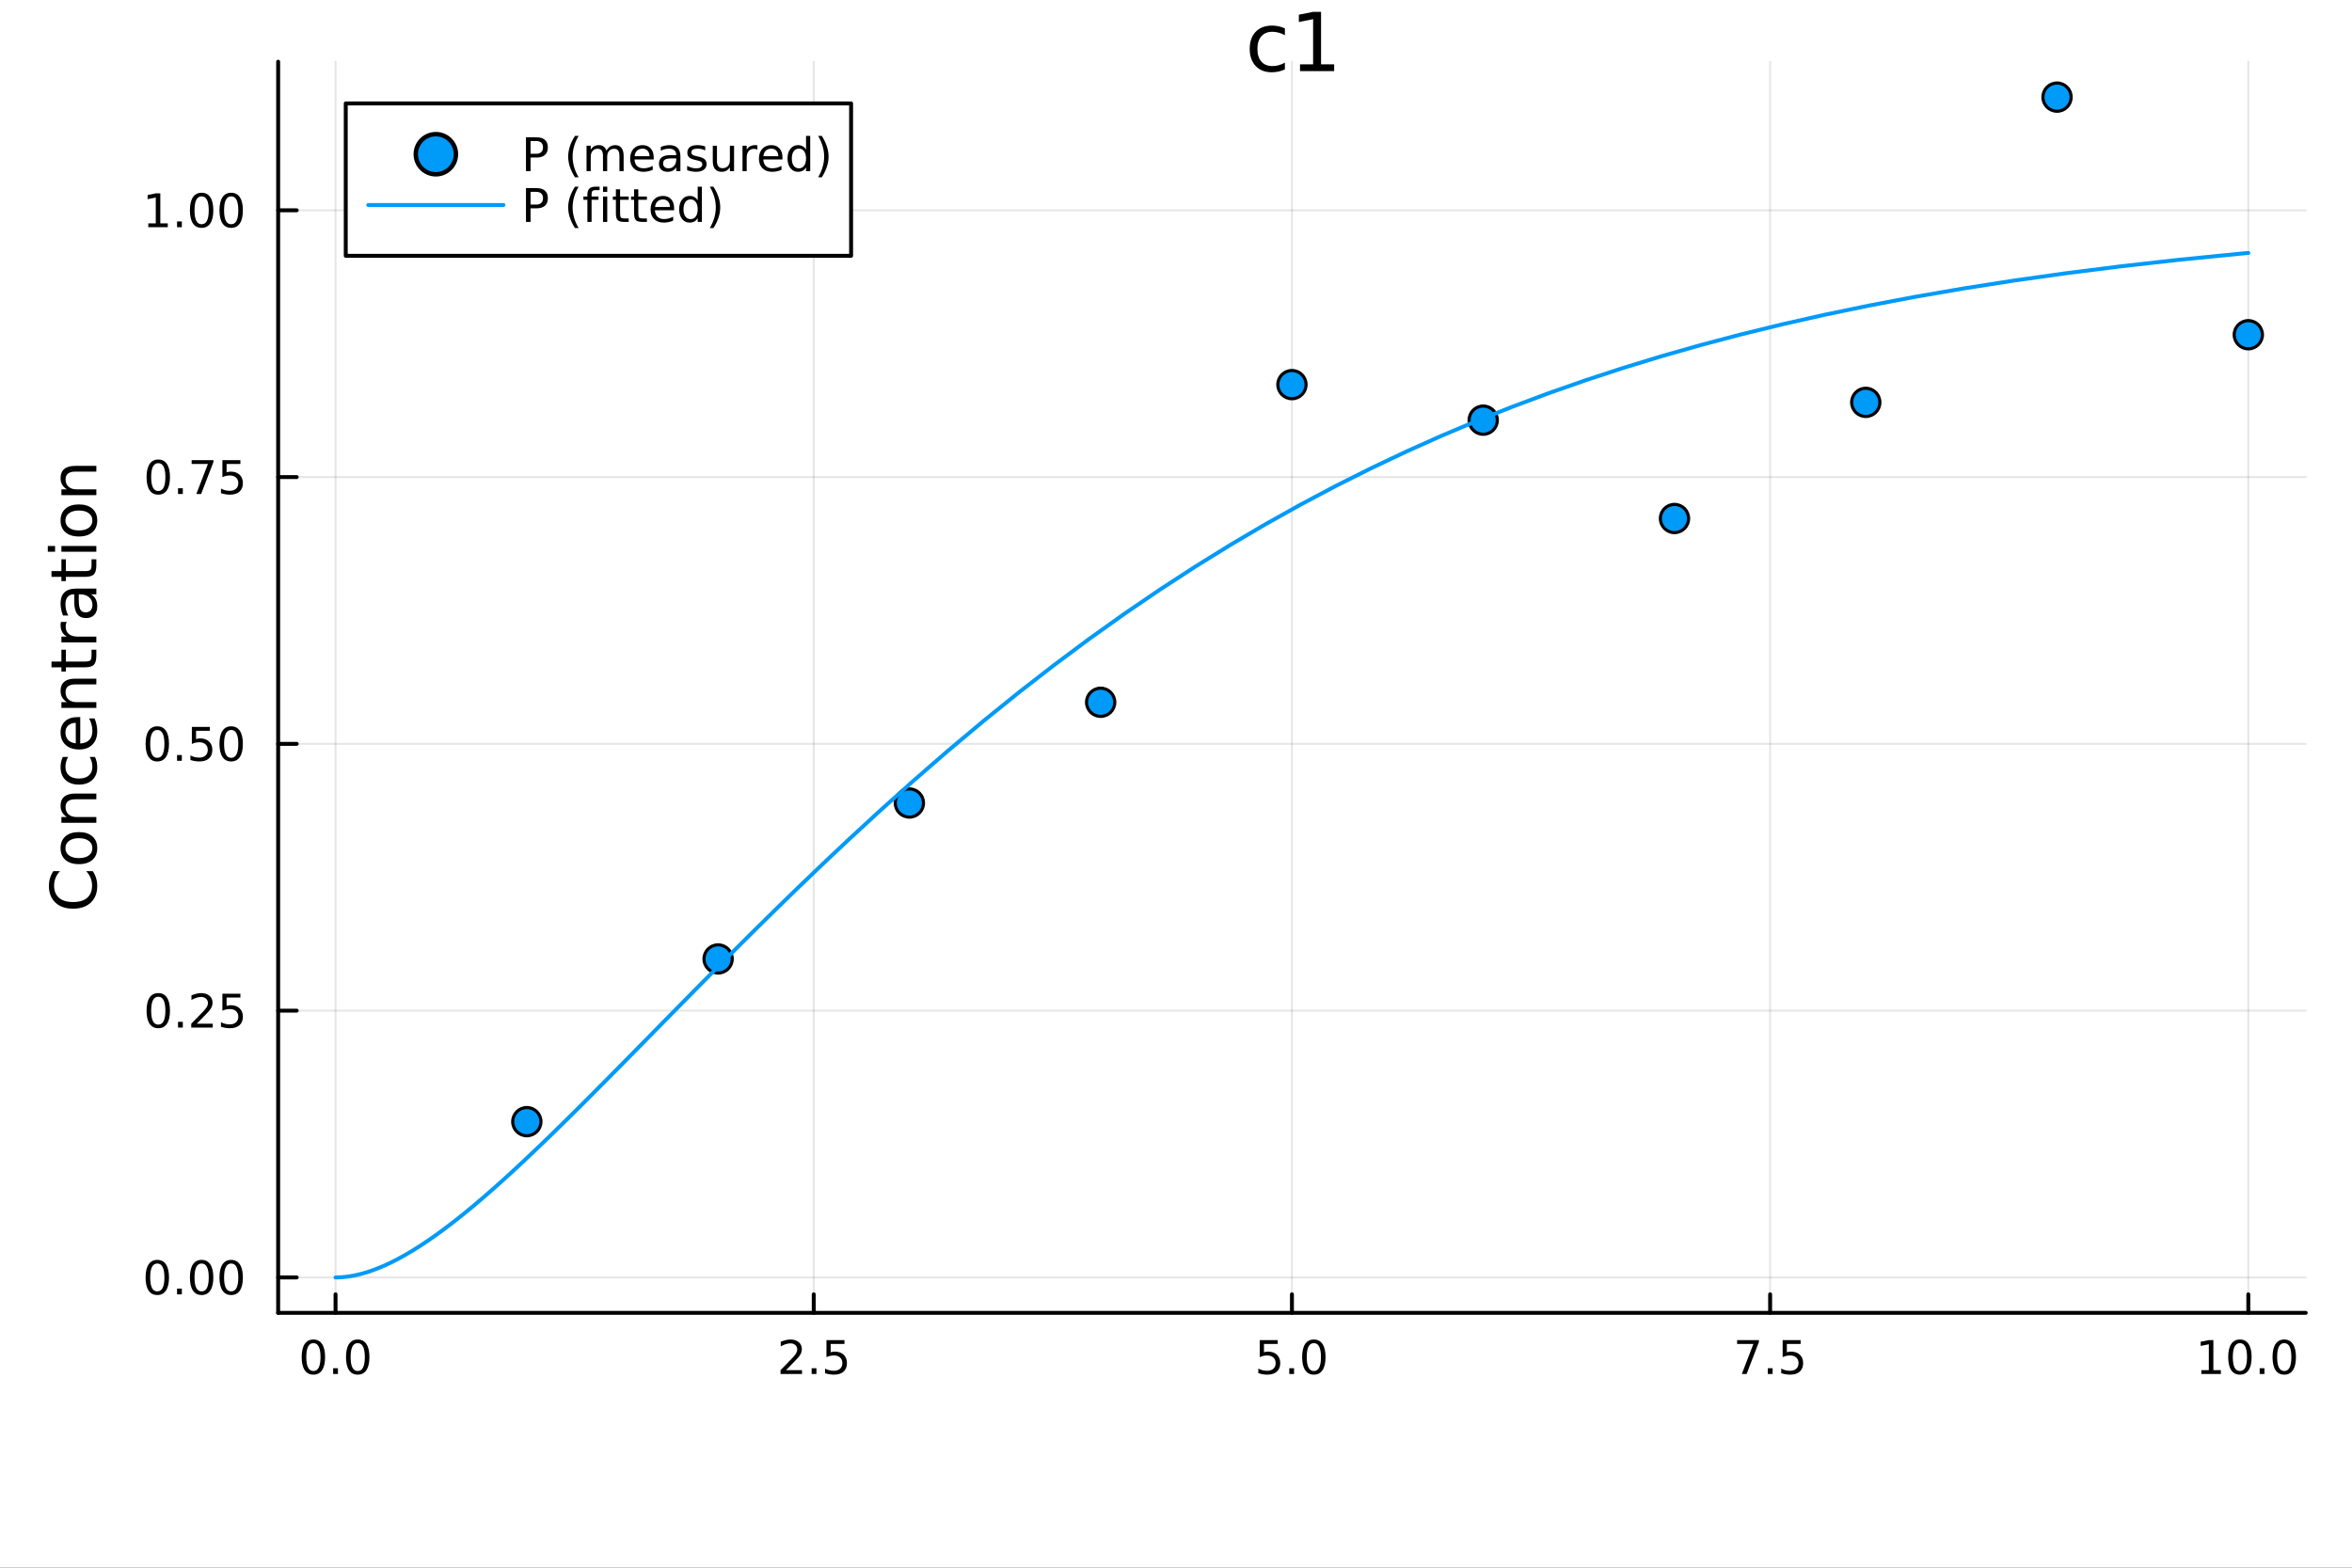 <?xml version="1.0" encoding="utf-8"?>
<svg xmlns="http://www.w3.org/2000/svg" xmlns:xlink="http://www.w3.org/1999/xlink" width="600" height="400" viewBox="0 0 2400 1600">
<rect x="0" y="0" width="2400" height="1600" fill="#333333" stroke="none"/>
<defs>
  <clipPath id="clip520">
    <rect x="0" y="0" width="2400" height="1600"/>
  </clipPath>
</defs>
<path clip-path="url(#clip520)" d="M0 1600 L2400 1600 L2400 0 L0 0  Z" fill="#ffffff" fill-rule="evenodd" fill-opacity="1"/>
<defs>
  <clipPath id="clip521">
    <rect x="480" y="0" width="1681" height="1600"/>
  </clipPath>
</defs>
<path clip-path="url(#clip520)" d="M283.843 1339.91 L2352.76 1339.91 L2352.76 62.992 L283.843 62.992  Z" fill="#ffffff" fill-rule="evenodd" fill-opacity="1"/>
<defs>
  <clipPath id="clip522">
    <rect x="283" y="62" width="2070" height="1278"/>
  </clipPath>
</defs>
<polyline clip-path="url(#clip522)" style="stroke:#000000; stroke-linecap:round; stroke-linejoin:round; stroke-width:2; stroke-opacity:0.1; fill:none" points="342.397,1339.91 342.397,62.992 "/>
<polyline clip-path="url(#clip522)" style="stroke:#000000; stroke-linecap:round; stroke-linejoin:round; stroke-width:2; stroke-opacity:0.1; fill:none" points="830.348,1339.91 830.348,62.992 "/>
<polyline clip-path="url(#clip522)" style="stroke:#000000; stroke-linecap:round; stroke-linejoin:round; stroke-width:2; stroke-opacity:0.1; fill:none" points="1318.3,1339.91 1318.3,62.992 "/>
<polyline clip-path="url(#clip522)" style="stroke:#000000; stroke-linecap:round; stroke-linejoin:round; stroke-width:2; stroke-opacity:0.1; fill:none" points="1806.25,1339.91 1806.25,62.992 "/>
<polyline clip-path="url(#clip522)" style="stroke:#000000; stroke-linecap:round; stroke-linejoin:round; stroke-width:2; stroke-opacity:0.1; fill:none" points="2294.2,1339.91 2294.2,62.992 "/>
<polyline clip-path="url(#clip520)" style="stroke:#000000; stroke-linecap:round; stroke-linejoin:round; stroke-width:4; stroke-opacity:1; fill:none" points="283.843,1339.91 2352.76,1339.91 "/>
<polyline clip-path="url(#clip520)" style="stroke:#000000; stroke-linecap:round; stroke-linejoin:round; stroke-width:4; stroke-opacity:1; fill:none" points="342.397,1339.91 342.397,1321.01 "/>
<polyline clip-path="url(#clip520)" style="stroke:#000000; stroke-linecap:round; stroke-linejoin:round; stroke-width:4; stroke-opacity:1; fill:none" points="830.348,1339.91 830.348,1321.01 "/>
<polyline clip-path="url(#clip520)" style="stroke:#000000; stroke-linecap:round; stroke-linejoin:round; stroke-width:4; stroke-opacity:1; fill:none" points="1318.3,1339.91 1318.3,1321.01 "/>
<polyline clip-path="url(#clip520)" style="stroke:#000000; stroke-linecap:round; stroke-linejoin:round; stroke-width:4; stroke-opacity:1; fill:none" points="1806.25,1339.91 1806.25,1321.01 "/>
<polyline clip-path="url(#clip520)" style="stroke:#000000; stroke-linecap:round; stroke-linejoin:round; stroke-width:4; stroke-opacity:1; fill:none" points="2294.2,1339.91 2294.2,1321.01 "/>
<path clip-path="url(#clip520)" d="M319.781 1370.82 Q316.17 1370.82 314.341 1374.39 Q312.536 1377.93 312.536 1385.06 Q312.536 1392.17 314.341 1395.73 Q316.17 1399.27 319.781 1399.27 Q323.415 1399.27 325.221 1395.73 Q327.05 1392.17 327.05 1385.06 Q327.05 1377.93 325.221 1374.39 Q323.415 1370.82 319.781 1370.82 M319.781 1367.12 Q325.591 1367.12 328.647 1371.73 Q331.725 1376.31 331.725 1385.06 Q331.725 1393.79 328.647 1398.39 Q325.591 1402.98 319.781 1402.98 Q313.971 1402.98 310.892 1398.39 Q307.837 1393.79 307.837 1385.06 Q307.837 1376.31 310.892 1371.73 Q313.971 1367.12 319.781 1367.12 Z" fill="#000000" fill-rule="nonzero" fill-opacity="1" /><path clip-path="url(#clip520)" d="M339.943 1396.43 L344.827 1396.43 L344.827 1402.31 L339.943 1402.31 L339.943 1396.43 Z" fill="#000000" fill-rule="nonzero" fill-opacity="1" /><path clip-path="url(#clip520)" d="M365.012 1370.82 Q361.401 1370.82 359.573 1374.39 Q357.767 1377.93 357.767 1385.06 Q357.767 1392.17 359.573 1395.73 Q361.401 1399.27 365.012 1399.27 Q368.647 1399.27 370.452 1395.73 Q372.281 1392.17 372.281 1385.06 Q372.281 1377.93 370.452 1374.39 Q368.647 1370.82 365.012 1370.82 M365.012 1367.12 Q370.822 1367.12 373.878 1371.73 Q376.957 1376.31 376.957 1385.06 Q376.957 1393.79 373.878 1398.39 Q370.822 1402.98 365.012 1402.98 Q359.202 1402.98 356.123 1398.39 Q353.068 1393.79 353.068 1385.06 Q353.068 1376.31 356.123 1371.73 Q359.202 1367.12 365.012 1367.12 Z" fill="#000000" fill-rule="nonzero" fill-opacity="1" /><path clip-path="url(#clip520)" d="M802.084 1398.37 L818.404 1398.37 L818.404 1402.31 L796.459 1402.31 L796.459 1398.37 Q799.121 1395.62 803.705 1390.99 Q808.311 1386.33 809.492 1384.99 Q811.737 1382.47 812.617 1380.73 Q813.519 1378.97 813.519 1377.28 Q813.519 1374.53 811.575 1372.79 Q809.654 1371.06 806.552 1371.06 Q804.353 1371.06 801.899 1371.82 Q799.468 1372.58 796.691 1374.13 L796.691 1369.41 Q799.515 1368.28 801.968 1367.7 Q804.422 1367.12 806.459 1367.12 Q811.83 1367.12 815.024 1369.81 Q818.218 1372.49 818.218 1376.98 Q818.218 1379.11 817.408 1381.03 Q816.621 1382.93 814.515 1385.52 Q813.936 1386.19 810.834 1389.41 Q807.732 1392.61 802.084 1398.37 Z" fill="#000000" fill-rule="nonzero" fill-opacity="1" /><path clip-path="url(#clip520)" d="M828.218 1396.43 L833.103 1396.43 L833.103 1402.31 L828.218 1402.31 L828.218 1396.43 Z" fill="#000000" fill-rule="nonzero" fill-opacity="1" /><path clip-path="url(#clip520)" d="M843.334 1367.75 L861.69 1367.75 L861.69 1371.68 L847.616 1371.68 L847.616 1380.15 Q848.635 1379.81 849.653 1379.64 Q850.672 1379.46 851.69 1379.46 Q857.477 1379.46 860.857 1382.63 Q864.237 1385.8 864.237 1391.22 Q864.237 1396.8 860.764 1399.9 Q857.292 1402.98 850.973 1402.98 Q848.797 1402.98 846.528 1402.61 Q844.283 1402.24 841.876 1401.5 L841.876 1396.8 Q843.959 1397.93 846.181 1398.49 Q848.403 1399.04 850.88 1399.04 Q854.885 1399.04 857.223 1396.94 Q859.561 1394.83 859.561 1391.22 Q859.561 1387.61 857.223 1385.5 Q854.885 1383.39 850.88 1383.39 Q849.005 1383.39 847.13 1383.81 Q845.278 1384.23 843.334 1385.11 L843.334 1367.75 Z" fill="#000000" fill-rule="nonzero" fill-opacity="1" /><path clip-path="url(#clip520)" d="M1285.46 1367.75 L1303.82 1367.75 L1303.82 1371.68 L1289.75 1371.68 L1289.75 1380.15 Q1290.76 1379.81 1291.78 1379.64 Q1292.8 1379.46 1293.82 1379.46 Q1299.61 1379.46 1302.99 1382.63 Q1306.37 1385.8 1306.37 1391.22 Q1306.37 1396.8 1302.89 1399.9 Q1299.42 1402.98 1293.1 1402.98 Q1290.93 1402.98 1288.66 1402.61 Q1286.41 1402.24 1284.01 1401.5 L1284.01 1396.8 Q1286.09 1397.93 1288.31 1398.49 Q1290.53 1399.04 1293.01 1399.04 Q1297.01 1399.04 1299.35 1396.94 Q1301.69 1394.83 1301.69 1391.22 Q1301.69 1387.61 1299.35 1385.5 Q1297.01 1383.39 1293.01 1383.39 Q1291.14 1383.39 1289.26 1383.81 Q1287.41 1384.23 1285.46 1385.11 L1285.46 1367.75 Z" fill="#000000" fill-rule="nonzero" fill-opacity="1" /><path clip-path="url(#clip520)" d="M1315.58 1396.43 L1320.46 1396.43 L1320.46 1402.31 L1315.58 1402.31 L1315.58 1396.43 Z" fill="#000000" fill-rule="nonzero" fill-opacity="1" /><path clip-path="url(#clip520)" d="M1340.65 1370.82 Q1337.04 1370.82 1335.21 1374.39 Q1333.4 1377.93 1333.4 1385.06 Q1333.4 1392.17 1335.21 1395.73 Q1337.04 1399.27 1340.65 1399.27 Q1344.28 1399.27 1346.09 1395.73 Q1347.92 1392.17 1347.92 1385.06 Q1347.92 1377.93 1346.09 1374.39 Q1344.28 1370.82 1340.65 1370.82 M1340.65 1367.12 Q1346.46 1367.12 1349.51 1371.73 Q1352.59 1376.31 1352.59 1385.06 Q1352.59 1393.79 1349.51 1398.39 Q1346.46 1402.98 1340.65 1402.98 Q1334.84 1402.98 1331.76 1398.39 Q1328.7 1393.79 1328.7 1385.06 Q1328.7 1376.31 1331.76 1371.73 Q1334.84 1367.12 1340.65 1367.12 Z" fill="#000000" fill-rule="nonzero" fill-opacity="1" /><path clip-path="url(#clip520)" d="M1772.57 1367.75 L1794.79 1367.75 L1794.79 1369.74 L1782.25 1402.31 L1777.36 1402.31 L1789.17 1371.68 L1772.57 1371.68 L1772.57 1367.75 Z" fill="#000000" fill-rule="nonzero" fill-opacity="1" /><path clip-path="url(#clip520)" d="M1803.91 1396.43 L1808.8 1396.43 L1808.8 1402.31 L1803.91 1402.31 L1803.91 1396.43 Z" fill="#000000" fill-rule="nonzero" fill-opacity="1" /><path clip-path="url(#clip520)" d="M1819.03 1367.75 L1837.38 1367.75 L1837.38 1371.68 L1823.31 1371.68 L1823.31 1380.15 Q1824.33 1379.81 1825.35 1379.64 Q1826.37 1379.46 1827.38 1379.46 Q1833.17 1379.46 1836.55 1382.63 Q1839.93 1385.8 1839.93 1391.22 Q1839.93 1396.8 1836.46 1399.9 Q1832.99 1402.98 1826.67 1402.98 Q1824.49 1402.98 1822.22 1402.61 Q1819.98 1402.24 1817.57 1401.5 L1817.57 1396.8 Q1819.65 1397.93 1821.88 1398.49 Q1824.1 1399.04 1826.57 1399.04 Q1830.58 1399.04 1832.92 1396.94 Q1835.25 1394.83 1835.25 1391.22 Q1835.25 1387.61 1832.92 1385.5 Q1830.58 1383.39 1826.57 1383.39 Q1824.7 1383.39 1822.82 1383.81 Q1820.97 1384.23 1819.03 1385.11 L1819.03 1367.75 Z" fill="#000000" fill-rule="nonzero" fill-opacity="1" /><path clip-path="url(#clip520)" d="M2246.27 1398.37 L2253.91 1398.37 L2253.91 1372 L2245.6 1373.67 L2245.6 1369.41 L2253.87 1367.75 L2258.54 1367.75 L2258.54 1398.37 L2266.18 1398.37 L2266.18 1402.31 L2246.27 1402.31 L2246.27 1398.37 Z" fill="#000000" fill-rule="nonzero" fill-opacity="1" /><path clip-path="url(#clip520)" d="M2285.63 1370.82 Q2282.01 1370.82 2280.19 1374.39 Q2278.38 1377.93 2278.38 1385.06 Q2278.38 1392.17 2280.19 1395.73 Q2282.01 1399.27 2285.63 1399.27 Q2289.26 1399.27 2291.07 1395.73 Q2292.89 1392.17 2292.89 1385.06 Q2292.89 1377.93 2291.07 1374.39 Q2289.26 1370.82 2285.63 1370.82 M2285.63 1367.12 Q2291.44 1367.12 2294.49 1371.73 Q2297.57 1376.31 2297.57 1385.06 Q2297.57 1393.79 2294.49 1398.39 Q2291.44 1402.98 2285.63 1402.98 Q2279.82 1402.98 2276.74 1398.39 Q2273.68 1393.79 2273.68 1385.06 Q2273.68 1376.31 2276.74 1371.73 Q2279.82 1367.12 2285.63 1367.12 Z" fill="#000000" fill-rule="nonzero" fill-opacity="1" /><path clip-path="url(#clip520)" d="M2305.79 1396.43 L2310.67 1396.43 L2310.67 1402.31 L2305.79 1402.31 L2305.79 1396.43 Z" fill="#000000" fill-rule="nonzero" fill-opacity="1" /><path clip-path="url(#clip520)" d="M2330.86 1370.82 Q2327.25 1370.82 2325.42 1374.39 Q2323.61 1377.93 2323.61 1385.06 Q2323.61 1392.17 2325.42 1395.73 Q2327.25 1399.27 2330.86 1399.27 Q2334.49 1399.27 2336.3 1395.73 Q2338.13 1392.17 2338.13 1385.06 Q2338.13 1377.93 2336.3 1374.39 Q2334.49 1370.82 2330.86 1370.82 M2330.86 1367.12 Q2336.67 1367.12 2339.72 1371.73 Q2342.8 1376.31 2342.8 1385.06 Q2342.8 1393.79 2339.72 1398.39 Q2336.67 1402.98 2330.86 1402.98 Q2325.05 1402.98 2321.97 1398.39 Q2318.91 1393.79 2318.91 1385.06 Q2318.91 1376.31 2321.97 1371.73 Q2325.05 1367.12 2330.86 1367.12 Z" fill="#000000" fill-rule="nonzero" fill-opacity="1" /><polyline clip-path="url(#clip522)" style="stroke:#000000; stroke-linecap:round; stroke-linejoin:round; stroke-width:2; stroke-opacity:0.1; fill:none" points="283.843,1303.77 2352.76,1303.77 "/>
<polyline clip-path="url(#clip522)" style="stroke:#000000; stroke-linecap:round; stroke-linejoin:round; stroke-width:2; stroke-opacity:0.1; fill:none" points="283.843,1031.48 2352.76,1031.48 "/>
<polyline clip-path="url(#clip522)" style="stroke:#000000; stroke-linecap:round; stroke-linejoin:round; stroke-width:2; stroke-opacity:0.1; fill:none" points="283.843,759.192 2352.76,759.192 "/>
<polyline clip-path="url(#clip522)" style="stroke:#000000; stroke-linecap:round; stroke-linejoin:round; stroke-width:2; stroke-opacity:0.1; fill:none" points="283.843,486.905 2352.76,486.905 "/>
<polyline clip-path="url(#clip522)" style="stroke:#000000; stroke-linecap:round; stroke-linejoin:round; stroke-width:2; stroke-opacity:0.1; fill:none" points="283.843,214.618 2352.76,214.618 "/>
<polyline clip-path="url(#clip520)" style="stroke:#000000; stroke-linecap:round; stroke-linejoin:round; stroke-width:4; stroke-opacity:1; fill:none" points="283.843,1339.91 283.843,62.992 "/>
<polyline clip-path="url(#clip520)" style="stroke:#000000; stroke-linecap:round; stroke-linejoin:round; stroke-width:4; stroke-opacity:1; fill:none" points="283.843,1303.77 302.74,1303.77 "/>
<polyline clip-path="url(#clip520)" style="stroke:#000000; stroke-linecap:round; stroke-linejoin:round; stroke-width:4; stroke-opacity:1; fill:none" points="283.843,1031.48 302.74,1031.48 "/>
<polyline clip-path="url(#clip520)" style="stroke:#000000; stroke-linecap:round; stroke-linejoin:round; stroke-width:4; stroke-opacity:1; fill:none" points="283.843,759.192 302.74,759.192 "/>
<polyline clip-path="url(#clip520)" style="stroke:#000000; stroke-linecap:round; stroke-linejoin:round; stroke-width:4; stroke-opacity:1; fill:none" points="283.843,486.905 302.74,486.905 "/>
<polyline clip-path="url(#clip520)" style="stroke:#000000; stroke-linecap:round; stroke-linejoin:round; stroke-width:4; stroke-opacity:1; fill:none" points="283.843,214.618 302.74,214.618 "/>
<path clip-path="url(#clip520)" d="M160.505 1289.57 Q156.894 1289.57 155.065 1293.13 Q153.26 1296.67 153.26 1303.8 Q153.26 1310.91 155.065 1314.47 Q156.894 1318.01 160.505 1318.01 Q164.139 1318.01 165.945 1314.47 Q167.774 1310.91 167.774 1303.8 Q167.774 1296.67 165.945 1293.13 Q164.139 1289.57 160.505 1289.57 M160.505 1285.86 Q166.315 1285.86 169.371 1290.47 Q172.449 1295.05 172.449 1303.8 Q172.449 1312.53 169.371 1317.13 Q166.315 1321.72 160.505 1321.72 Q154.695 1321.72 151.616 1317.13 Q148.561 1312.53 148.561 1303.8 Q148.561 1295.05 151.616 1290.47 Q154.695 1285.86 160.505 1285.86 Z" fill="#000000" fill-rule="nonzero" fill-opacity="1" /><path clip-path="url(#clip520)" d="M180.667 1315.17 L185.551 1315.17 L185.551 1321.05 L180.667 1321.05 L180.667 1315.17 Z" fill="#000000" fill-rule="nonzero" fill-opacity="1" /><path clip-path="url(#clip520)" d="M205.736 1289.57 Q202.125 1289.57 200.296 1293.13 Q198.491 1296.67 198.491 1303.8 Q198.491 1310.91 200.296 1314.47 Q202.125 1318.01 205.736 1318.01 Q209.371 1318.01 211.176 1314.47 Q213.005 1310.91 213.005 1303.8 Q213.005 1296.67 211.176 1293.13 Q209.371 1289.57 205.736 1289.57 M205.736 1285.86 Q211.546 1285.86 214.602 1290.47 Q217.681 1295.05 217.681 1303.8 Q217.681 1312.53 214.602 1317.13 Q211.546 1321.72 205.736 1321.72 Q199.926 1321.72 196.847 1317.13 Q193.792 1312.53 193.792 1303.8 Q193.792 1295.05 196.847 1290.47 Q199.926 1285.86 205.736 1285.86 Z" fill="#000000" fill-rule="nonzero" fill-opacity="1" /><path clip-path="url(#clip520)" d="M235.898 1289.57 Q232.287 1289.57 230.458 1293.13 Q228.653 1296.67 228.653 1303.8 Q228.653 1310.91 230.458 1314.47 Q232.287 1318.01 235.898 1318.01 Q239.532 1318.01 241.338 1314.47 Q243.167 1310.91 243.167 1303.8 Q243.167 1296.67 241.338 1293.13 Q239.532 1289.57 235.898 1289.57 M235.898 1285.86 Q241.708 1285.86 244.764 1290.47 Q247.843 1295.05 247.843 1303.8 Q247.843 1312.53 244.764 1317.13 Q241.708 1321.72 235.898 1321.72 Q230.088 1321.72 227.009 1317.13 Q223.954 1312.53 223.954 1303.8 Q223.954 1295.05 227.009 1290.47 Q230.088 1285.86 235.898 1285.86 Z" fill="#000000" fill-rule="nonzero" fill-opacity="1" /><path clip-path="url(#clip520)" d="M161.5 1017.28 Q157.889 1017.28 156.061 1020.84 Q154.255 1024.38 154.255 1031.51 Q154.255 1038.62 156.061 1042.19 Q157.889 1045.73 161.5 1045.73 Q165.135 1045.73 166.94 1042.19 Q168.769 1038.62 168.769 1031.51 Q168.769 1024.38 166.94 1020.84 Q165.135 1017.28 161.5 1017.28 M161.5 1013.57 Q167.311 1013.57 170.366 1018.18 Q173.445 1022.76 173.445 1031.51 Q173.445 1040.24 170.366 1044.85 Q167.311 1049.43 161.5 1049.43 Q155.69 1049.43 152.612 1044.85 Q149.556 1040.24 149.556 1031.51 Q149.556 1022.76 152.612 1018.18 Q155.69 1013.57 161.5 1013.57 Z" fill="#000000" fill-rule="nonzero" fill-opacity="1" /><path clip-path="url(#clip520)" d="M181.662 1042.88 L186.547 1042.88 L186.547 1048.76 L181.662 1048.76 L181.662 1042.88 Z" fill="#000000" fill-rule="nonzero" fill-opacity="1" /><path clip-path="url(#clip520)" d="M200.759 1044.82 L217.079 1044.82 L217.079 1048.76 L195.134 1048.76 L195.134 1044.82 Q197.796 1042.07 202.38 1037.44 Q206.986 1032.79 208.167 1031.44 Q210.412 1028.92 211.292 1027.19 Q212.195 1025.43 212.195 1023.74 Q212.195 1020.98 210.25 1019.25 Q208.329 1017.51 205.227 1017.51 Q203.028 1017.51 200.574 1018.27 Q198.144 1019.04 195.366 1020.59 L195.366 1015.87 Q198.19 1014.73 200.644 1014.15 Q203.097 1013.57 205.134 1013.57 Q210.505 1013.57 213.699 1016.26 Q216.894 1018.94 216.894 1023.44 Q216.894 1025.56 216.083 1027.49 Q215.296 1029.38 213.19 1031.98 Q212.611 1032.65 209.509 1035.87 Q206.408 1039.06 200.759 1044.82 Z" fill="#000000" fill-rule="nonzero" fill-opacity="1" /><path clip-path="url(#clip520)" d="M226.94 1014.2 L245.296 1014.2 L245.296 1018.13 L231.222 1018.13 L231.222 1026.61 Q232.241 1026.26 233.259 1026.1 Q234.278 1025.91 235.296 1025.91 Q241.083 1025.91 244.463 1029.08 Q247.843 1032.25 247.843 1037.67 Q247.843 1043.25 244.37 1046.35 Q240.898 1049.43 234.579 1049.43 Q232.403 1049.43 230.134 1049.06 Q227.889 1048.69 225.482 1047.95 L225.482 1043.25 Q227.565 1044.38 229.787 1044.94 Q232.009 1045.5 234.486 1045.5 Q238.491 1045.5 240.829 1043.39 Q243.167 1041.28 243.167 1037.67 Q243.167 1034.06 240.829 1031.95 Q238.491 1029.85 234.486 1029.85 Q232.611 1029.85 230.736 1030.26 Q228.884 1030.68 226.94 1031.56 L226.94 1014.2 Z" fill="#000000" fill-rule="nonzero" fill-opacity="1" /><path clip-path="url(#clip520)" d="M160.505 744.991 Q156.894 744.991 155.065 748.556 Q153.26 752.097 153.26 759.227 Q153.26 766.333 155.065 769.898 Q156.894 773.44 160.505 773.44 Q164.139 773.44 165.945 769.898 Q167.774 766.333 167.774 759.227 Q167.774 752.097 165.945 748.556 Q164.139 744.991 160.505 744.991 M160.505 741.287 Q166.315 741.287 169.371 745.893 Q172.449 750.477 172.449 759.227 Q172.449 767.954 169.371 772.56 Q166.315 777.143 160.505 777.143 Q154.695 777.143 151.616 772.56 Q148.561 767.954 148.561 759.227 Q148.561 750.477 151.616 745.893 Q154.695 741.287 160.505 741.287 Z" fill="#000000" fill-rule="nonzero" fill-opacity="1" /><path clip-path="url(#clip520)" d="M180.667 770.592 L185.551 770.592 L185.551 776.472 L180.667 776.472 L180.667 770.592 Z" fill="#000000" fill-rule="nonzero" fill-opacity="1" /><path clip-path="url(#clip520)" d="M195.783 741.912 L214.139 741.912 L214.139 745.847 L200.065 745.847 L200.065 754.319 Q201.084 753.972 202.102 753.81 Q203.121 753.625 204.139 753.625 Q209.926 753.625 213.306 756.796 Q216.685 759.967 216.685 765.384 Q216.685 770.963 213.213 774.065 Q209.741 777.143 203.421 777.143 Q201.246 777.143 198.977 776.773 Q196.732 776.403 194.324 775.662 L194.324 770.963 Q196.408 772.097 198.63 772.653 Q200.852 773.208 203.329 773.208 Q207.333 773.208 209.671 771.102 Q212.009 768.995 212.009 765.384 Q212.009 761.773 209.671 759.667 Q207.333 757.56 203.329 757.56 Q201.454 757.56 199.579 757.977 Q197.727 758.393 195.783 759.273 L195.783 741.912 Z" fill="#000000" fill-rule="nonzero" fill-opacity="1" /><path clip-path="url(#clip520)" d="M235.898 744.991 Q232.287 744.991 230.458 748.556 Q228.653 752.097 228.653 759.227 Q228.653 766.333 230.458 769.898 Q232.287 773.44 235.898 773.44 Q239.532 773.44 241.338 769.898 Q243.167 766.333 243.167 759.227 Q243.167 752.097 241.338 748.556 Q239.532 744.991 235.898 744.991 M235.898 741.287 Q241.708 741.287 244.764 745.893 Q247.843 750.477 247.843 759.227 Q247.843 767.954 244.764 772.56 Q241.708 777.143 235.898 777.143 Q230.088 777.143 227.009 772.56 Q223.954 767.954 223.954 759.227 Q223.954 750.477 227.009 745.893 Q230.088 741.287 235.898 741.287 Z" fill="#000000" fill-rule="nonzero" fill-opacity="1" /><path clip-path="url(#clip520)" d="M161.5 472.703 Q157.889 472.703 156.061 476.268 Q154.255 479.81 154.255 486.94 Q154.255 494.046 156.061 497.611 Q157.889 501.152 161.5 501.152 Q165.135 501.152 166.94 497.611 Q168.769 494.046 168.769 486.94 Q168.769 479.81 166.94 476.268 Q165.135 472.703 161.5 472.703 M161.5 469 Q167.311 469 170.366 473.606 Q173.445 478.19 173.445 486.94 Q173.445 495.666 170.366 500.273 Q167.311 504.856 161.5 504.856 Q155.69 504.856 152.612 500.273 Q149.556 495.666 149.556 486.94 Q149.556 478.19 152.612 473.606 Q155.69 469 161.5 469 Z" fill="#000000" fill-rule="nonzero" fill-opacity="1" /><path clip-path="url(#clip520)" d="M181.662 498.305 L186.547 498.305 L186.547 504.185 L181.662 504.185 L181.662 498.305 Z" fill="#000000" fill-rule="nonzero" fill-opacity="1" /><path clip-path="url(#clip520)" d="M195.551 469.625 L217.773 469.625 L217.773 471.616 L205.227 504.185 L200.343 504.185 L212.148 473.56 L195.551 473.56 L195.551 469.625 Z" fill="#000000" fill-rule="nonzero" fill-opacity="1" /><path clip-path="url(#clip520)" d="M226.94 469.625 L245.296 469.625 L245.296 473.56 L231.222 473.56 L231.222 482.032 Q232.241 481.685 233.259 481.523 Q234.278 481.338 235.296 481.338 Q241.083 481.338 244.463 484.509 Q247.843 487.68 247.843 493.097 Q247.843 498.676 244.37 501.777 Q240.898 504.856 234.579 504.856 Q232.403 504.856 230.134 504.486 Q227.889 504.115 225.482 503.375 L225.482 498.676 Q227.565 499.81 229.787 500.365 Q232.009 500.921 234.486 500.921 Q238.491 500.921 240.829 498.814 Q243.167 496.708 243.167 493.097 Q243.167 489.486 240.829 487.379 Q238.491 485.273 234.486 485.273 Q232.611 485.273 230.736 485.69 Q228.884 486.106 226.94 486.986 L226.94 469.625 Z" fill="#000000" fill-rule="nonzero" fill-opacity="1" /><path clip-path="url(#clip520)" d="M151.315 227.962 L158.954 227.962 L158.954 201.597 L150.644 203.263 L150.644 199.004 L158.908 197.338 L163.584 197.338 L163.584 227.962 L171.223 227.962 L171.223 231.898 L151.315 231.898 L151.315 227.962 Z" fill="#000000" fill-rule="nonzero" fill-opacity="1" /><path clip-path="url(#clip520)" d="M180.667 226.018 L185.551 226.018 L185.551 231.898 L180.667 231.898 L180.667 226.018 Z" fill="#000000" fill-rule="nonzero" fill-opacity="1" /><path clip-path="url(#clip520)" d="M205.736 200.416 Q202.125 200.416 200.296 203.981 Q198.491 207.523 198.491 214.652 Q198.491 221.759 200.296 225.324 Q202.125 228.865 205.736 228.865 Q209.371 228.865 211.176 225.324 Q213.005 221.759 213.005 214.652 Q213.005 207.523 211.176 203.981 Q209.371 200.416 205.736 200.416 M205.736 196.713 Q211.546 196.713 214.602 201.319 Q217.681 205.902 217.681 214.652 Q217.681 223.379 214.602 227.986 Q211.546 232.569 205.736 232.569 Q199.926 232.569 196.847 227.986 Q193.792 223.379 193.792 214.652 Q193.792 205.902 196.847 201.319 Q199.926 196.713 205.736 196.713 Z" fill="#000000" fill-rule="nonzero" fill-opacity="1" /><path clip-path="url(#clip520)" d="M235.898 200.416 Q232.287 200.416 230.458 203.981 Q228.653 207.523 228.653 214.652 Q228.653 221.759 230.458 225.324 Q232.287 228.865 235.898 228.865 Q239.532 228.865 241.338 225.324 Q243.167 221.759 243.167 214.652 Q243.167 207.523 241.338 203.981 Q239.532 200.416 235.898 200.416 M235.898 196.713 Q241.708 196.713 244.764 201.319 Q247.843 205.902 247.843 214.652 Q247.843 223.379 244.764 227.986 Q241.708 232.569 235.898 232.569 Q230.088 232.569 227.009 227.986 Q223.954 223.379 223.954 214.652 Q223.954 205.902 227.009 201.319 Q230.088 196.713 235.898 196.713 Z" fill="#000000" fill-rule="nonzero" fill-opacity="1" /><path clip-path="url(#clip520)" d="M54.445 889.094 L61.224 889.094 Q58.201 892.34 56.705 896.033 Q55.209 899.693 55.209 903.831 Q55.209 911.979 60.206 916.307 Q65.171 920.636 74.592 920.636 Q83.982 920.636 88.979 916.307 Q93.944 911.979 93.944 903.831 Q93.944 899.693 92.448 896.033 Q90.952 892.34 87.928 889.094 L94.644 889.094 Q96.936 892.468 98.082 896.255 Q99.228 900.011 99.228 904.212 Q99.228 915.002 92.639 921.209 Q86.019 927.415 74.592 927.415 Q63.134 927.415 56.546 921.209 Q49.925 915.002 49.925 904.212 Q49.925 899.947 51.071 896.192 Q52.185 892.404 54.445 889.094 Z" fill="#000000" fill-rule="nonzero" fill-opacity="1" /><path clip-path="url(#clip520)" d="M66.763 865.604 Q66.763 870.315 70.455 873.052 Q74.115 875.79 80.513 875.79 Q86.91 875.79 90.602 873.084 Q94.262 870.347 94.262 865.604 Q94.262 860.926 90.57 858.188 Q86.878 855.451 80.513 855.451 Q74.179 855.451 70.487 858.188 Q66.763 860.926 66.763 865.604 M61.797 865.604 Q61.797 857.966 66.763 853.605 Q71.728 849.245 80.513 849.245 Q89.265 849.245 94.262 853.605 Q99.228 857.966 99.228 865.604 Q99.228 873.275 94.262 877.636 Q89.265 881.964 80.513 881.964 Q71.728 881.964 66.763 877.636 Q61.797 873.275 61.797 865.604 Z" fill="#000000" fill-rule="nonzero" fill-opacity="1" /><path clip-path="url(#clip520)" d="M76.789 809.905 L98.305 809.905 L98.305 815.761 L76.98 815.761 Q71.919 815.761 69.404 817.734 Q66.89 819.708 66.89 823.654 Q66.89 828.397 69.914 831.134 Q72.937 833.871 78.157 833.871 L98.305 833.871 L98.305 839.76 L62.657 839.76 L62.657 833.871 L68.195 833.871 Q64.98 831.771 63.389 828.938 Q61.797 826.073 61.797 822.35 Q61.797 816.207 65.617 813.056 Q69.404 809.905 76.789 809.905 Z" fill="#000000" fill-rule="nonzero" fill-opacity="1" /><path clip-path="url(#clip520)" d="M64.025 772.57 L69.5 772.57 Q68.131 775.052 67.463 777.567 Q66.763 780.049 66.763 782.596 Q66.763 788.293 70.391 791.444 Q73.988 794.595 80.513 794.595 Q87.037 794.595 90.666 791.444 Q94.262 788.293 94.262 782.596 Q94.262 780.049 93.594 777.567 Q92.894 775.052 91.525 772.57 L96.936 772.57 Q98.082 775.02 98.655 777.662 Q99.228 780.272 99.228 783.232 Q99.228 791.285 94.167 796.027 Q89.106 800.77 80.513 800.77 Q71.791 800.77 66.794 795.995 Q61.797 791.189 61.797 782.85 Q61.797 780.145 62.37 777.567 Q62.911 774.989 64.025 772.57 Z" fill="#000000" fill-rule="nonzero" fill-opacity="1" /><path clip-path="url(#clip520)" d="M79.017 731.893 L81.881 731.893 L81.881 758.82 Q87.928 758.438 91.111 755.191 Q94.262 751.913 94.262 746.088 Q94.262 742.715 93.435 739.563 Q92.607 736.381 90.952 733.261 L96.49 733.261 Q97.827 736.412 98.527 739.723 Q99.228 743.033 99.228 746.438 Q99.228 754.968 94.262 759.966 Q89.297 764.931 80.831 764.931 Q72.078 764.931 66.954 760.22 Q61.797 755.478 61.797 747.457 Q61.797 740.264 66.444 736.094 Q71.059 731.893 79.017 731.893 M77.298 737.749 Q72.492 737.813 69.627 740.455 Q66.763 743.065 66.763 747.393 Q66.763 752.295 69.532 755.255 Q72.301 758.183 77.33 758.629 L77.298 737.749 Z" fill="#000000" fill-rule="nonzero" fill-opacity="1" /><path clip-path="url(#clip520)" d="M76.789 692.648 L98.305 692.648 L98.305 698.505 L76.98 698.505 Q71.919 698.505 69.404 700.478 Q66.89 702.451 66.89 706.398 Q66.89 711.141 69.914 713.878 Q72.937 716.615 78.157 716.615 L98.305 716.615 L98.305 722.503 L62.657 722.503 L62.657 716.615 L68.195 716.615 Q64.98 714.514 63.389 711.682 Q61.797 708.817 61.797 705.093 Q61.797 698.95 65.617 695.799 Q69.404 692.648 76.789 692.648 Z" fill="#000000" fill-rule="nonzero" fill-opacity="1" /><path clip-path="url(#clip520)" d="M52.535 675.174 L62.657 675.174 L62.657 663.111 L67.208 663.111 L67.208 675.174 L86.56 675.174 Q90.92 675.174 92.162 673.997 Q93.403 672.787 93.403 669.127 L93.403 663.111 L98.305 663.111 L98.305 669.127 Q98.305 675.906 95.79 678.485 Q93.244 681.063 86.56 681.063 L67.208 681.063 L67.208 685.359 L62.657 685.359 L62.657 681.063 L52.535 681.063 L52.535 675.174 Z" fill="#000000" fill-rule="nonzero" fill-opacity="1" /><path clip-path="url(#clip520)" d="M68.131 634.752 Q67.558 635.739 67.304 636.916 Q67.017 638.062 67.017 639.463 Q67.017 644.428 70.264 647.102 Q73.478 649.743 79.526 649.743 L98.305 649.743 L98.305 655.632 L62.657 655.632 L62.657 649.743 L68.195 649.743 Q64.948 647.897 63.389 644.937 Q61.797 641.977 61.797 637.744 Q61.797 637.139 61.893 636.407 Q61.956 635.675 62.116 634.784 L68.131 634.752 Z" fill="#000000" fill-rule="nonzero" fill-opacity="1" /><path clip-path="url(#clip520)" d="M80.385 612.408 Q80.385 619.506 82.008 622.244 Q83.632 624.981 87.547 624.981 Q90.666 624.981 92.512 622.944 Q94.326 620.875 94.326 617.342 Q94.326 612.472 90.889 609.544 Q87.419 606.584 81.69 606.584 L80.385 606.584 L80.385 612.408 M77.966 600.727 L98.305 600.727 L98.305 606.584 L92.894 606.584 Q96.14 608.589 97.7 611.581 Q99.228 614.573 99.228 618.902 Q99.228 624.376 96.172 627.623 Q93.085 630.837 87.928 630.837 Q81.913 630.837 78.857 626.827 Q75.802 622.785 75.802 614.796 L75.802 606.584 L75.229 606.584 Q71.187 606.584 68.991 609.257 Q66.763 611.899 66.763 616.705 Q66.763 619.761 67.495 622.657 Q68.227 625.554 69.691 628.227 L64.28 628.227 Q63.039 625.013 62.434 621.989 Q61.797 618.965 61.797 616.101 Q61.797 608.366 65.808 604.547 Q69.818 600.727 77.966 600.727 Z" fill="#000000" fill-rule="nonzero" fill-opacity="1" /><path clip-path="url(#clip520)" d="M52.535 582.872 L62.657 582.872 L62.657 570.809 L67.208 570.809 L67.208 582.872 L86.56 582.872 Q90.92 582.872 92.162 581.694 Q93.403 580.484 93.403 576.824 L93.403 570.809 L98.305 570.809 L98.305 576.824 Q98.305 583.604 95.79 586.182 Q93.244 588.76 86.56 588.76 L67.208 588.76 L67.208 593.057 L62.657 593.057 L62.657 588.76 L52.535 588.76 L52.535 582.872 Z" fill="#000000" fill-rule="nonzero" fill-opacity="1" /><path clip-path="url(#clip520)" d="M62.657 563.106 L62.657 557.25 L98.305 557.25 L98.305 563.106 L62.657 563.106 M48.779 563.106 L48.779 557.25 L56.196 557.25 L56.196 563.106 L48.779 563.106 Z" fill="#000000" fill-rule="nonzero" fill-opacity="1" /><path clip-path="url(#clip520)" d="M66.763 531.182 Q66.763 535.893 70.455 538.63 Q74.115 541.367 80.513 541.367 Q86.91 541.367 90.602 538.662 Q94.262 535.925 94.262 531.182 Q94.262 526.503 90.57 523.766 Q86.878 521.029 80.513 521.029 Q74.179 521.029 70.487 523.766 Q66.763 526.503 66.763 531.182 M61.797 531.182 Q61.797 523.543 66.763 519.183 Q71.728 514.822 80.513 514.822 Q89.265 514.822 94.262 519.183 Q99.228 523.543 99.228 531.182 Q99.228 538.853 94.262 543.213 Q89.265 547.542 80.513 547.542 Q71.728 547.542 66.763 543.213 Q61.797 538.853 61.797 531.182 Z" fill="#000000" fill-rule="nonzero" fill-opacity="1" /><path clip-path="url(#clip520)" d="M76.789 475.482 L98.305 475.482 L98.305 481.339 L76.98 481.339 Q71.919 481.339 69.404 483.312 Q66.89 485.285 66.89 489.232 Q66.89 493.975 69.914 496.712 Q72.937 499.449 78.157 499.449 L98.305 499.449 L98.305 505.337 L62.657 505.337 L62.657 499.449 L68.195 499.449 Q64.98 497.348 63.389 494.516 Q61.797 491.651 61.797 487.927 Q61.797 481.784 65.617 478.633 Q69.404 475.482 76.789 475.482 Z" fill="#000000" fill-rule="nonzero" fill-opacity="1" /><path clip-path="url(#clip520)" d="M1311.11 28.948 L1311.11 35.915 Q1307.95 34.173 1304.75 33.323 Q1301.59 32.431 1298.35 32.431 Q1291.1 32.431 1287.09 37.05 Q1283.08 41.627 1283.08 49.931 Q1283.08 58.236 1287.09 62.854 Q1291.1 67.431 1298.35 67.431 Q1301.59 67.431 1304.75 66.581 Q1307.95 65.689 1311.11 63.948 L1311.11 70.834 Q1307.99 72.292 1304.63 73.022 Q1301.31 73.751 1297.54 73.751 Q1287.29 73.751 1281.25 67.31 Q1275.22 60.869 1275.22 49.931 Q1275.22 38.832 1281.29 32.472 Q1287.41 26.112 1298.02 26.112 Q1301.47 26.112 1304.75 26.841 Q1308.03 27.53 1311.11 28.948 Z" fill="#000000" fill-rule="nonzero" fill-opacity="1" /><path clip-path="url(#clip520)" d="M1326.54 65.689 L1339.91 65.689 L1339.91 19.55 L1325.37 22.466 L1325.37 15.013 L1339.83 12.096 L1348.01 12.096 L1348.01 65.689 L1361.38 65.689 L1361.38 72.576 L1326.54 72.576 L1326.54 65.689 Z" fill="#000000" fill-rule="nonzero" fill-opacity="1" /><circle clip-path="url(#clip522)" cx="537.577" cy="1144.77" r="14.4" fill="#009af9" fill-rule="evenodd" fill-opacity="1" stroke="#000000" stroke-opacity="1" stroke-width="3.2"/>
<circle clip-path="url(#clip522)" cx="732.758" cy="978.698" r="14.4" fill="#009af9" fill-rule="evenodd" fill-opacity="1" stroke="#000000" stroke-opacity="1" stroke-width="3.2"/>
<circle clip-path="url(#clip522)" cx="927.938" cy="819.563" r="14.4" fill="#009af9" fill-rule="evenodd" fill-opacity="1" stroke="#000000" stroke-opacity="1" stroke-width="3.2"/>
<circle clip-path="url(#clip522)" cx="1123.12" cy="716.748" r="14.4" fill="#009af9" fill-rule="evenodd" fill-opacity="1" stroke="#000000" stroke-opacity="1" stroke-width="3.2"/>
<circle clip-path="url(#clip522)" cx="1318.3" cy="392.547" r="14.4" fill="#009af9" fill-rule="evenodd" fill-opacity="1" stroke="#000000" stroke-opacity="1" stroke-width="3.2"/>
<circle clip-path="url(#clip522)" cx="1513.48" cy="428.818" r="14.4" fill="#009af9" fill-rule="evenodd" fill-opacity="1" stroke="#000000" stroke-opacity="1" stroke-width="3.2"/>
<circle clip-path="url(#clip522)" cx="1708.66" cy="529.196" r="14.4" fill="#009af9" fill-rule="evenodd" fill-opacity="1" stroke="#000000" stroke-opacity="1" stroke-width="3.2"/>
<circle clip-path="url(#clip522)" cx="1903.84" cy="410.651" r="14.4" fill="#009af9" fill-rule="evenodd" fill-opacity="1" stroke="#000000" stroke-opacity="1" stroke-width="3.2"/>
<circle clip-path="url(#clip522)" cx="2099.02" cy="99.131" r="14.4" fill="#009af9" fill-rule="evenodd" fill-opacity="1" stroke="#000000" stroke-opacity="1" stroke-width="3.2"/>
<circle clip-path="url(#clip522)" cx="2294.2" cy="341.626" r="14.4" fill="#009af9" fill-rule="evenodd" fill-opacity="1" stroke="#000000" stroke-opacity="1" stroke-width="3.2"/>
<polyline clip-path="url(#clip522)" style="stroke:#009af9; stroke-linecap:round; stroke-linejoin:round; stroke-width:4; stroke-opacity:1; fill:none" points="342.397,1303.77 344.253,1303.75 346.525,1303.67 349.327,1303.49 352.581,1303.18 356.307,1302.69 360.457,1301.99 365.018,1301.02 369.956,1299.77 375.254,1298.19 380.89,1296.26 386.849,1293.96 393.119,1291.27 399.69,1288.17 406.558,1284.65 413.719,1280.69 421.172,1276.28 428.919,1271.4 436.962,1266.04 445.308,1260.21 453.961,1253.87 462.93,1247.02 472.223,1239.66 481.851,1231.77 491.824,1223.33 502.153,1214.35 512.853,1204.82 523.937,1194.71 535.419,1184.03 547.317,1172.76 559.648,1160.9 572.429,1148.44 585.682,1135.37 599.428,1121.67 613.691,1107.35 628.497,1092.4 643.875,1076.79 659.858,1060.54 676.482,1043.62 693.79,1026.01 711.831,1007.72 730.666,988.699 750.365,968.934 771.022,948.378 792.758,926.97 815.74,904.614 840.223,881.151 866.636,856.281 895.905,829.302 931.843,797.062 967.781,765.852 1003.72,735.717 1039.66,706.685 1075.6,678.778 1111.53,652.007 1147.47,626.375 1183.41,601.879 1219.35,578.51 1255.29,556.253 1291.22,535.09 1327.16,514.997 1363.1,495.949 1399.04,477.917 1434.98,460.87 1470.92,444.775 1507.01,429.534 1543.42,415.057 1580.3,401.281 1617.77,388.153 1655.96,375.632 1695,363.684 1735.02,352.284 1776.14,341.409 1818.51,331.042 1862.28,321.169 1907.6,311.779 1954.64,302.861 2003.61,294.408 2054.71,286.414 2108.19,278.874 2164.31,271.785 2223.37,265.144 2285.71,258.95 2294.2,258.165 "/>
<path clip-path="url(#clip520)" d="M352.806 261.076 L868.469 261.076 L868.469 105.556 L352.806 105.556  Z" fill="#ffffff" fill-rule="evenodd" fill-opacity="1"/>
<polyline clip-path="url(#clip520)" style="stroke:#000000; stroke-linecap:round; stroke-linejoin:round; stroke-width:4; stroke-opacity:1; fill:none" points="352.806,261.076 868.469,261.076 868.469,105.556 352.806,105.556 352.806,261.076 "/>
<circle clip-path="url(#clip520)" cx="444.758" cy="157.396" r="20.48" fill="#009af9" fill-rule="evenodd" fill-opacity="1" stroke="#000000" stroke-opacity="1" stroke-width="4.551"/>
<path clip-path="url(#clip520)" d="M541.386 143.958 L541.386 156.945 L547.265 156.945 Q550.529 156.945 552.311 155.255 Q554.094 153.565 554.094 150.44 Q554.094 147.338 552.311 145.648 Q550.529 143.958 547.265 143.958 L541.386 143.958 M536.71 140.116 L547.265 140.116 Q553.075 140.116 556.038 142.755 Q559.024 145.371 559.024 150.44 Q559.024 155.556 556.038 158.171 Q553.075 160.787 547.265 160.787 L541.386 160.787 L541.386 174.676 L536.71 174.676 L536.71 140.116 Z" fill="#000000" fill-rule="nonzero" fill-opacity="1" /><path clip-path="url(#clip520)" d="M590.413 138.704 Q587.311 144.028 585.807 149.236 Q584.302 154.445 584.302 159.792 Q584.302 165.139 585.807 170.394 Q587.334 175.625 590.413 180.926 L586.709 180.926 Q583.237 175.486 581.501 170.231 Q579.788 164.977 579.788 159.792 Q579.788 154.63 581.501 149.398 Q583.214 144.167 586.709 138.704 L590.413 138.704 Z" fill="#000000" fill-rule="nonzero" fill-opacity="1" /><path clip-path="url(#clip520)" d="M618.862 153.727 Q620.459 150.857 622.681 149.491 Q624.904 148.125 627.913 148.125 Q631.964 148.125 634.163 150.972 Q636.362 153.796 636.362 159.028 L636.362 174.676 L632.08 174.676 L632.08 159.167 Q632.08 155.44 630.76 153.634 Q629.441 151.829 626.732 151.829 Q623.422 151.829 621.501 154.028 Q619.58 156.227 619.58 160.023 L619.58 174.676 L615.297 174.676 L615.297 159.167 Q615.297 155.417 613.978 153.634 Q612.658 151.829 609.904 151.829 Q606.64 151.829 604.719 154.051 Q602.797 156.25 602.797 160.023 L602.797 174.676 L598.515 174.676 L598.515 148.75 L602.797 148.75 L602.797 152.778 Q604.256 150.394 606.293 149.259 Q608.33 148.125 611.131 148.125 Q613.955 148.125 615.922 149.56 Q617.913 150.995 618.862 153.727 Z" fill="#000000" fill-rule="nonzero" fill-opacity="1" /><path clip-path="url(#clip520)" d="M667.033 160.648 L667.033 162.732 L647.45 162.732 Q647.728 167.13 650.089 169.444 Q652.473 171.736 656.709 171.736 Q659.163 171.736 661.454 171.134 Q663.769 170.532 666.038 169.329 L666.038 173.356 Q663.746 174.329 661.339 174.838 Q658.931 175.347 656.454 175.347 Q650.251 175.347 646.617 171.736 Q643.005 168.125 643.005 161.968 Q643.005 155.602 646.431 151.875 Q649.88 148.125 655.714 148.125 Q660.945 148.125 663.978 151.505 Q667.033 154.861 667.033 160.648 M662.774 159.398 Q662.728 155.903 660.806 153.82 Q658.908 151.736 655.76 151.736 Q652.195 151.736 650.042 153.75 Q647.913 155.764 647.589 159.421 L662.774 159.398 Z" fill="#000000" fill-rule="nonzero" fill-opacity="1" /><path clip-path="url(#clip520)" d="M685.806 161.644 Q680.644 161.644 678.653 162.824 Q676.663 164.005 676.663 166.852 Q676.663 169.12 678.144 170.463 Q679.649 171.782 682.218 171.782 Q685.76 171.782 687.889 169.282 Q690.042 166.759 690.042 162.593 L690.042 161.644 L685.806 161.644 M694.301 159.884 L694.301 174.676 L690.042 174.676 L690.042 170.741 Q688.584 173.102 686.408 174.236 Q684.232 175.347 681.084 175.347 Q677.102 175.347 674.741 173.125 Q672.403 170.88 672.403 167.13 Q672.403 162.755 675.32 160.532 Q678.26 158.31 684.07 158.31 L690.042 158.31 L690.042 157.894 Q690.042 154.954 688.098 153.357 Q686.177 151.736 682.681 151.736 Q680.459 151.736 678.352 152.269 Q676.246 152.801 674.302 153.866 L674.302 149.931 Q676.64 149.028 678.839 148.588 Q681.038 148.125 683.121 148.125 Q688.746 148.125 691.524 151.042 Q694.301 153.958 694.301 159.884 Z" fill="#000000" fill-rule="nonzero" fill-opacity="1" /><path clip-path="url(#clip520)" d="M719.602 149.514 L719.602 153.542 Q717.797 152.616 715.852 152.153 Q713.908 151.69 711.825 151.69 Q708.653 151.69 707.056 152.662 Q705.482 153.634 705.482 155.579 Q705.482 157.06 706.616 157.917 Q707.75 158.75 711.176 159.514 L712.635 159.838 Q717.172 160.81 719.07 162.593 Q720.991 164.352 720.991 167.523 Q720.991 171.134 718.121 173.241 Q715.274 175.347 710.274 175.347 Q708.19 175.347 705.922 174.931 Q703.676 174.537 701.176 173.727 L701.176 169.329 Q703.538 170.556 705.829 171.181 Q708.121 171.782 710.366 171.782 Q713.375 171.782 714.996 170.764 Q716.616 169.722 716.616 167.847 Q716.616 166.111 715.436 165.185 Q714.278 164.259 710.32 163.403 L708.838 163.056 Q704.88 162.222 703.121 160.509 Q701.362 158.773 701.362 155.764 Q701.362 152.107 703.954 150.116 Q706.547 148.125 711.315 148.125 Q713.676 148.125 715.76 148.472 Q717.843 148.82 719.602 149.514 Z" fill="#000000" fill-rule="nonzero" fill-opacity="1" /><path clip-path="url(#clip520)" d="M727.334 164.444 L727.334 148.75 L731.593 148.75 L731.593 164.282 Q731.593 167.963 733.028 169.815 Q734.463 171.644 737.334 171.644 Q740.783 171.644 742.773 169.444 Q744.787 167.245 744.787 163.449 L744.787 148.75 L749.047 148.75 L749.047 174.676 L744.787 174.676 L744.787 170.694 Q743.236 173.056 741.176 174.213 Q739.139 175.347 736.431 175.347 Q731.963 175.347 729.648 172.569 Q727.334 169.792 727.334 164.444 M738.051 148.125 L738.051 148.125 Z" fill="#000000" fill-rule="nonzero" fill-opacity="1" /><path clip-path="url(#clip520)" d="M772.843 152.732 Q772.125 152.315 771.269 152.13 Q770.435 151.921 769.417 151.921 Q765.806 151.921 763.861 154.282 Q761.94 156.62 761.94 161.019 L761.94 174.676 L757.658 174.676 L757.658 148.75 L761.94 148.75 L761.94 152.778 Q763.283 150.417 765.435 149.283 Q767.588 148.125 770.667 148.125 Q771.107 148.125 771.639 148.195 Q772.171 148.241 772.82 148.357 L772.843 152.732 Z" fill="#000000" fill-rule="nonzero" fill-opacity="1" /><path clip-path="url(#clip520)" d="M798.444 160.648 L798.444 162.732 L778.861 162.732 Q779.139 167.13 781.5 169.444 Q783.884 171.736 788.12 171.736 Q790.574 171.736 792.866 171.134 Q795.181 170.532 797.449 169.329 L797.449 173.356 Q795.157 174.329 792.75 174.838 Q790.343 175.347 787.866 175.347 Q781.662 175.347 778.028 171.736 Q774.417 168.125 774.417 161.968 Q774.417 155.602 777.843 151.875 Q781.292 148.125 787.125 148.125 Q792.356 148.125 795.389 151.505 Q798.444 154.861 798.444 160.648 M794.185 159.398 Q794.139 155.903 792.218 153.82 Q790.319 151.736 787.171 151.736 Q783.607 151.736 781.454 153.75 Q779.324 155.764 779 159.421 L794.185 159.398 Z" fill="#000000" fill-rule="nonzero" fill-opacity="1" /><path clip-path="url(#clip520)" d="M822.495 152.685 L822.495 138.658 L826.754 138.658 L826.754 174.676 L822.495 174.676 L822.495 170.787 Q821.153 173.102 819.092 174.236 Q817.055 175.347 814.185 175.347 Q809.486 175.347 806.523 171.597 Q803.583 167.847 803.583 161.736 Q803.583 155.625 806.523 151.875 Q809.486 148.125 814.185 148.125 Q817.055 148.125 819.092 149.259 Q821.153 150.37 822.495 152.685 M807.981 161.736 Q807.981 166.435 809.903 169.12 Q811.847 171.782 815.227 171.782 Q818.606 171.782 820.551 169.12 Q822.495 166.435 822.495 161.736 Q822.495 157.037 820.551 154.375 Q818.606 151.69 815.227 151.69 Q811.847 151.69 809.903 154.375 Q807.981 157.037 807.981 161.736 Z" fill="#000000" fill-rule="nonzero" fill-opacity="1" /><path clip-path="url(#clip520)" d="M834.856 138.704 L838.56 138.704 Q842.032 144.167 843.745 149.398 Q845.481 154.63 845.481 159.792 Q845.481 164.977 843.745 170.231 Q842.032 175.486 838.56 180.926 L834.856 180.926 Q837.935 175.625 839.44 170.394 Q840.967 165.139 840.967 159.792 Q840.967 154.445 839.44 149.236 Q837.935 144.028 834.856 138.704 Z" fill="#000000" fill-rule="nonzero" fill-opacity="1" /><polyline clip-path="url(#clip520)" style="stroke:#009af9; stroke-linecap:round; stroke-linejoin:round; stroke-width:4; stroke-opacity:1; fill:none" points="375.794,209.236 513.722,209.236 "/>
<path clip-path="url(#clip520)" d="M541.386 195.798 L541.386 208.785 L547.265 208.785 Q550.529 208.785 552.311 207.095 Q554.094 205.405 554.094 202.28 Q554.094 199.178 552.311 197.488 Q550.529 195.798 547.265 195.798 L541.386 195.798 M536.71 191.956 L547.265 191.956 Q553.075 191.956 556.038 194.595 Q559.024 197.211 559.024 202.28 Q559.024 207.396 556.038 210.011 Q553.075 212.627 547.265 212.627 L541.386 212.627 L541.386 226.516 L536.71 226.516 L536.71 191.956 Z" fill="#000000" fill-rule="nonzero" fill-opacity="1" /><path clip-path="url(#clip520)" d="M590.413 190.544 Q587.311 195.868 585.807 201.076 Q584.302 206.285 584.302 211.632 Q584.302 216.979 585.807 222.234 Q587.334 227.465 590.413 232.766 L586.709 232.766 Q583.237 227.326 581.501 222.071 Q579.788 216.817 579.788 211.632 Q579.788 206.47 581.501 201.238 Q583.214 196.007 586.709 190.544 L590.413 190.544 Z" fill="#000000" fill-rule="nonzero" fill-opacity="1" /><path clip-path="url(#clip520)" d="M611.802 190.498 L611.802 194.039 L607.728 194.039 Q605.436 194.039 604.533 194.965 Q603.654 195.891 603.654 198.298 L603.654 200.59 L610.668 200.59 L610.668 203.9 L603.654 203.9 L603.654 226.516 L599.371 226.516 L599.371 203.9 L595.297 203.9 L595.297 200.59 L599.371 200.59 L599.371 198.785 Q599.371 194.456 601.385 192.488 Q603.399 190.498 607.774 190.498 L611.802 190.498 Z" fill="#000000" fill-rule="nonzero" fill-opacity="1" /><path clip-path="url(#clip520)" d="M615.367 200.59 L619.626 200.59 L619.626 226.516 L615.367 226.516 L615.367 200.59 M615.367 190.498 L619.626 190.498 L619.626 195.891 L615.367 195.891 L615.367 190.498 Z" fill="#000000" fill-rule="nonzero" fill-opacity="1" /><path clip-path="url(#clip520)" d="M632.751 193.229 L632.751 200.59 L641.524 200.59 L641.524 203.9 L632.751 203.9 L632.751 217.974 Q632.751 221.146 633.607 222.048 Q634.487 222.951 637.149 222.951 L641.524 222.951 L641.524 226.516 L637.149 226.516 Q632.218 226.516 630.343 224.687 Q628.468 222.835 628.468 217.974 L628.468 203.9 L625.343 203.9 L625.343 200.59 L628.468 200.59 L628.468 193.229 L632.751 193.229 Z" fill="#000000" fill-rule="nonzero" fill-opacity="1" /><path clip-path="url(#clip520)" d="M651.339 193.229 L651.339 200.59 L660.112 200.59 L660.112 203.9 L651.339 203.9 L651.339 217.974 Q651.339 221.146 652.195 222.048 Q653.075 222.951 655.737 222.951 L660.112 222.951 L660.112 226.516 L655.737 226.516 Q650.806 226.516 648.931 224.687 Q647.056 222.835 647.056 217.974 L647.056 203.9 L643.931 203.9 L643.931 200.59 L647.056 200.59 L647.056 193.229 L651.339 193.229 Z" fill="#000000" fill-rule="nonzero" fill-opacity="1" /><path clip-path="url(#clip520)" d="M687.889 212.488 L687.889 214.572 L668.306 214.572 Q668.584 218.97 670.945 221.284 Q673.329 223.576 677.565 223.576 Q680.019 223.576 682.311 222.974 Q684.626 222.372 686.894 221.169 L686.894 225.196 Q684.602 226.169 682.195 226.678 Q679.788 227.187 677.311 227.187 Q671.107 227.187 667.473 223.576 Q663.862 219.965 663.862 213.808 Q663.862 207.442 667.288 203.715 Q670.737 199.965 676.57 199.965 Q681.802 199.965 684.834 203.345 Q687.889 206.701 687.889 212.488 M683.63 211.238 Q683.584 207.743 681.663 205.66 Q679.765 203.576 676.616 203.576 Q673.052 203.576 670.899 205.59 Q668.769 207.604 668.445 211.261 L683.63 211.238 Z" fill="#000000" fill-rule="nonzero" fill-opacity="1" /><path clip-path="url(#clip520)" d="M711.94 204.525 L711.94 190.498 L716.199 190.498 L716.199 226.516 L711.94 226.516 L711.94 222.627 Q710.598 224.942 708.537 226.076 Q706.5 227.187 703.63 227.187 Q698.931 227.187 695.968 223.437 Q693.028 219.687 693.028 213.576 Q693.028 207.465 695.968 203.715 Q698.931 199.965 703.63 199.965 Q706.5 199.965 708.537 201.099 Q710.598 202.21 711.94 204.525 M697.426 213.576 Q697.426 218.275 699.348 220.96 Q701.292 223.622 704.672 223.622 Q708.051 223.622 709.996 220.96 Q711.94 218.275 711.94 213.576 Q711.94 208.877 709.996 206.215 Q708.051 203.53 704.672 203.53 Q701.292 203.53 699.348 206.215 Q697.426 208.877 697.426 213.576 Z" fill="#000000" fill-rule="nonzero" fill-opacity="1" /><path clip-path="url(#clip520)" d="M724.301 190.544 L728.005 190.544 Q731.477 196.007 733.19 201.238 Q734.926 206.47 734.926 211.632 Q734.926 216.817 733.19 222.071 Q731.477 227.326 728.005 232.766 L724.301 232.766 Q727.38 227.465 728.885 222.234 Q730.412 216.979 730.412 211.632 Q730.412 206.285 728.885 201.076 Q727.38 195.868 724.301 190.544 Z" fill="#000000" fill-rule="nonzero" fill-opacity="1" /></svg>
